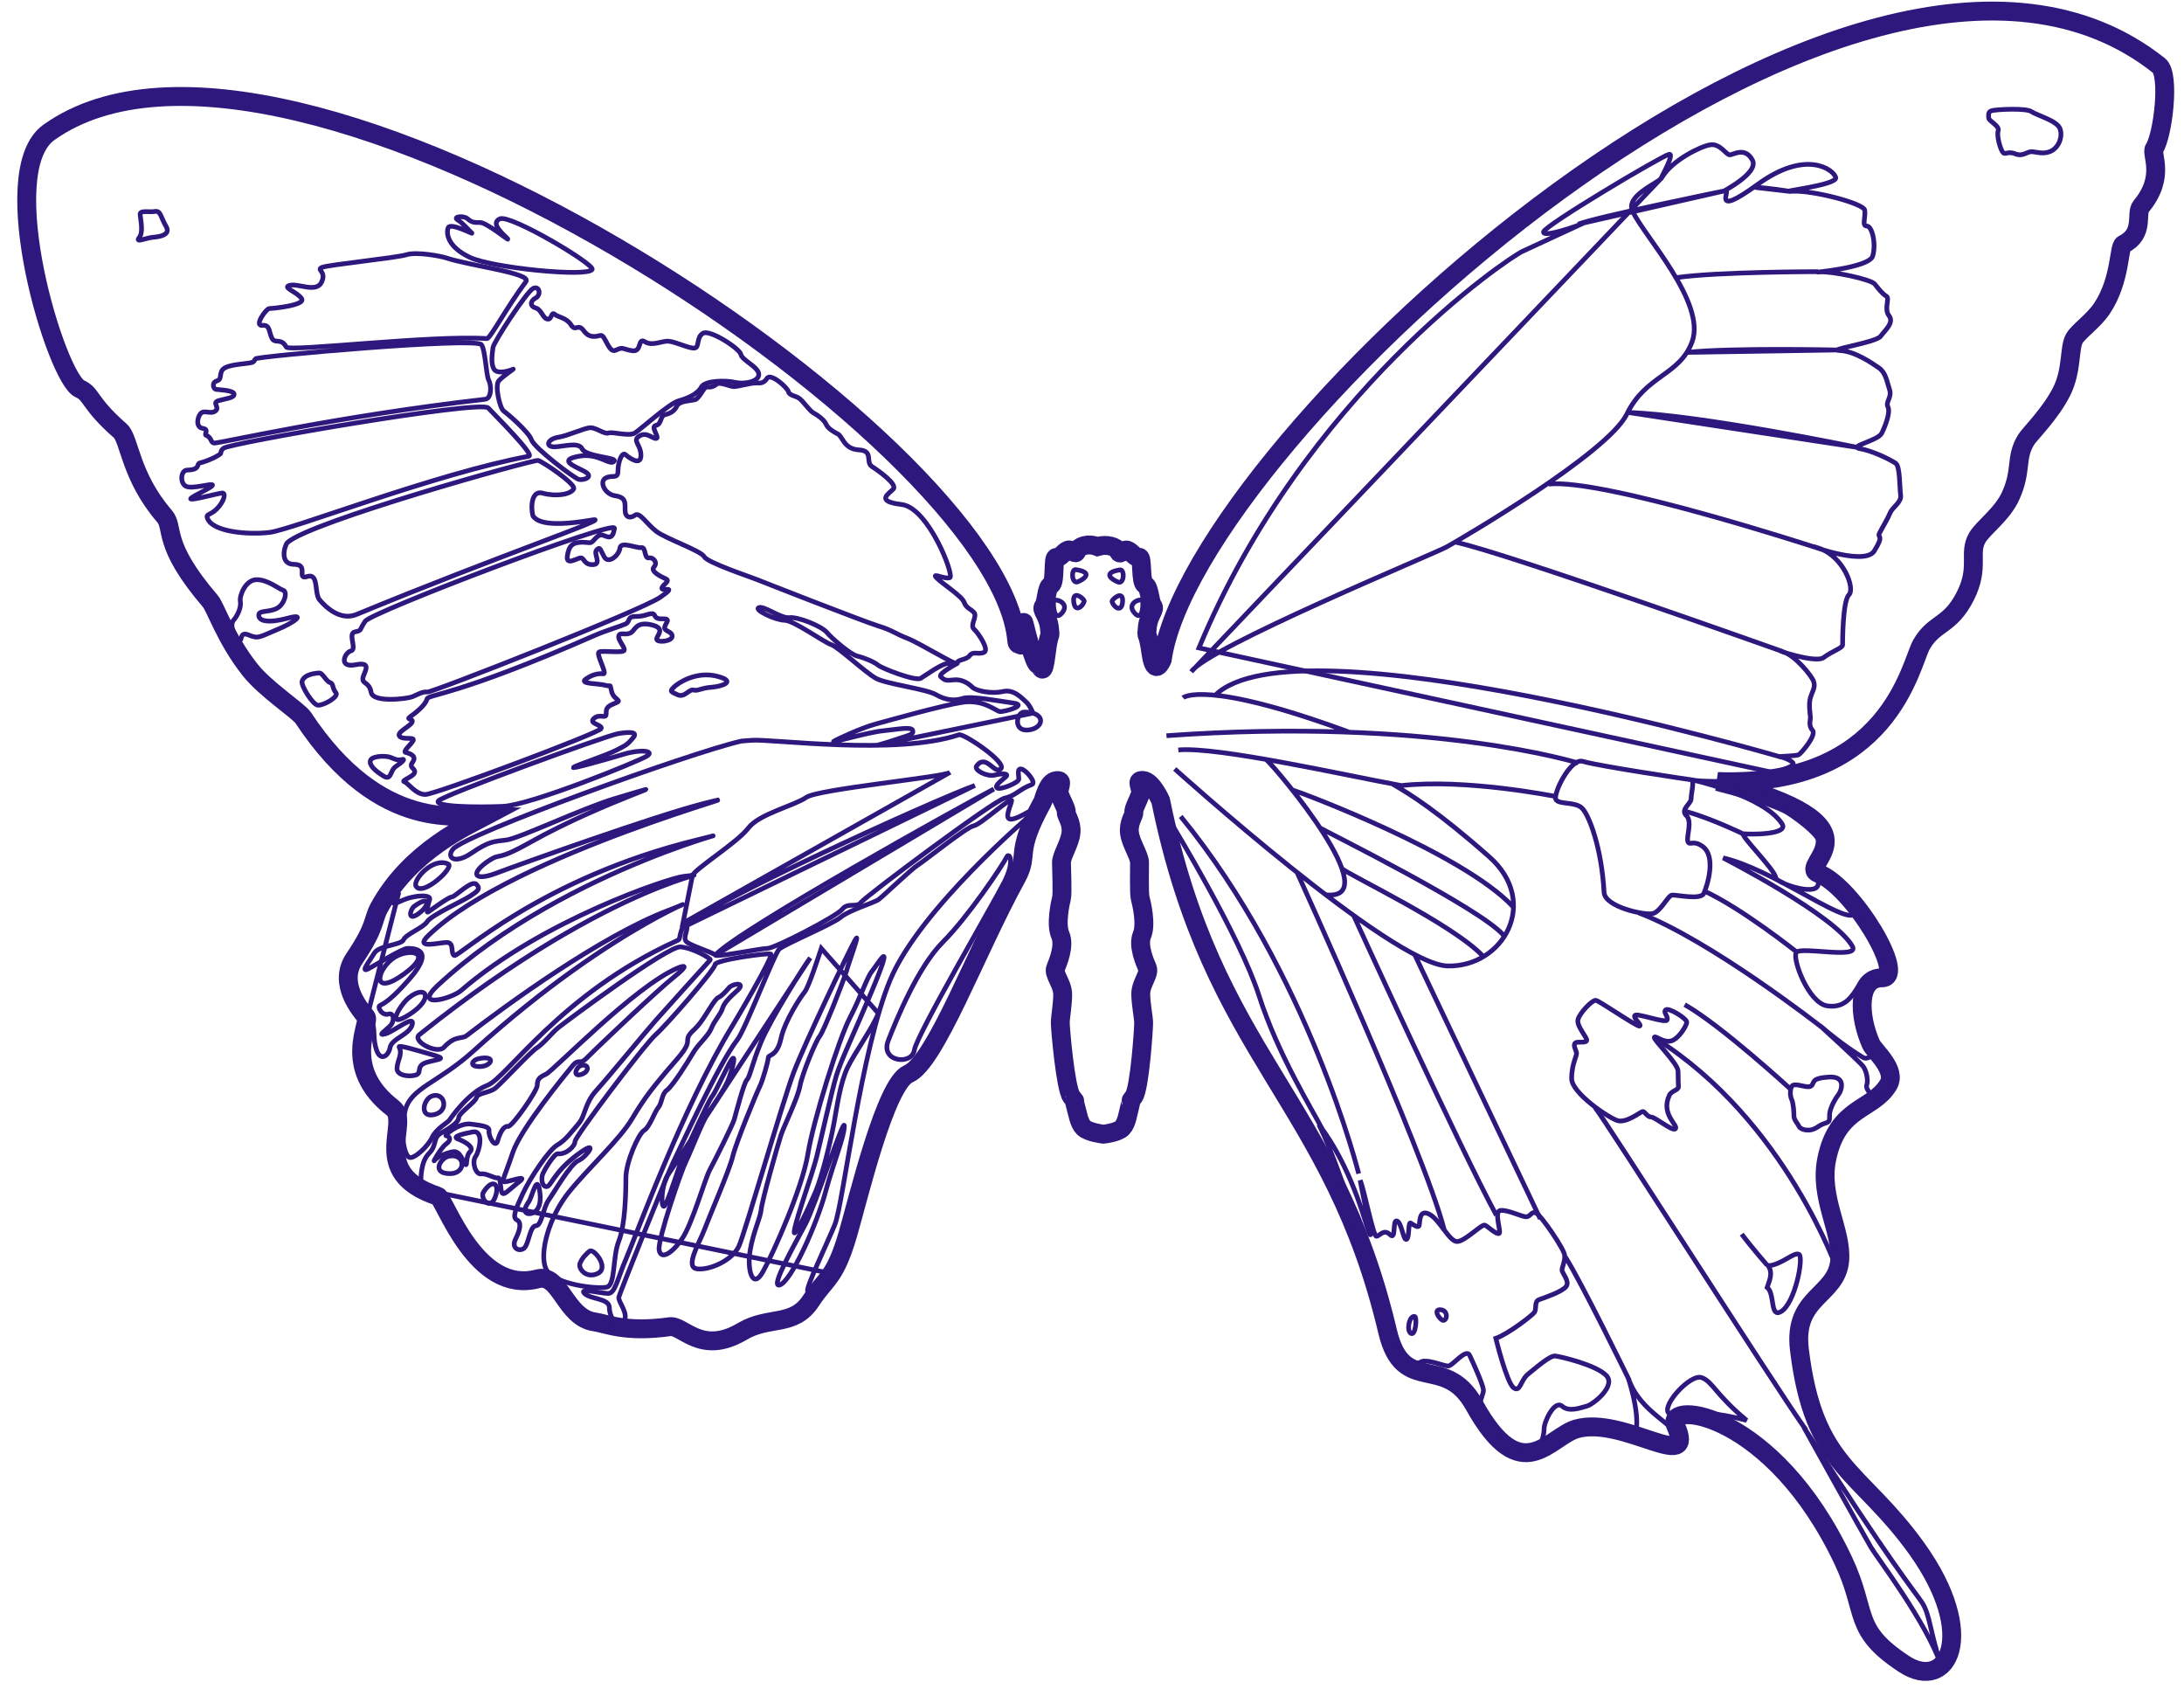 <?xml version="1.0" encoding="UTF-8" standalone="no"?>
<svg width="119px" height="92px" viewBox="0 0 119 92" version="1.1" xmlns="http://www.w3.org/2000/svg" xmlns:xlink="http://www.w3.org/1999/xlink" xmlns:sketch="http://www.bohemiancoding.com/sketch/ns">
    <!-- Generator: Sketch 3.4.2 (15855) - http://www.bohemiancoding.com/sketch -->
    <title>Group</title>
    <desc>Created with Sketch.</desc>
    <defs>
        <path id="path-1" d="M58.803,29.779 C59.286,29.649 58.821,29.779 58.821,29.779 C59.278,29.612 59.854,29.782 59.945,30.039 C60.036,30.296 60.201,29.891 60.432,29.973 C60.664,30.055 60.871,30.425 61.072,30.364 C61.272,30.302 61.125,31.742 61.386,31.852 C61.647,31.963 61.633,32.768 61.809,32.994 C61.986,33.221 61.588,33.458 61.515,34.178 C61.442,34.898 61.515,34.178 61.713,35.583 C61.911,36.988 62.327,35.937 62.327,35.937 C63.965,24.126 100.174,-9.497 116.634,3.57 C117.252,4.061 116.855,7.365 116.382,8.09 C116.181,8.398 117.022,9.614 115.664,11.243 C115.341,11.631 115.881,12.719 114.694,13.312 C114.435,13.441 114.565,15.252 113.53,16.803 C113.073,17.49 112.259,18.036 112.028,18.436 C111.73,18.952 111.92,20.16 111.332,21.329 C110.717,22.55 109.594,23.637 109.399,23.953 C108.784,24.952 109.198,25.596 108.552,27.019 C108.096,28.022 107.065,28.732 106.741,29.282 C106.234,30.144 106.884,30.872 106.095,32.45 C105.254,34.131 104.414,33.872 103.702,35.101 C103.094,36.152 101.984,42.906 92.587,42.575 C102.139,44.983 96.848,47.114 98.076,47.58 C99.951,48.291 102.933,53.266 101.553,53.266 C100.174,53.266 100.26,55.335 100.95,56.886 C101.114,57.255 102.37,58.279 101.892,59.088 C101.052,60.511 99.112,60.252 98.53,63.162 C98.113,65.248 99.371,67.041 99.241,68.657 C99.085,70.608 96.694,70.596 97.043,73.507 C97.819,79.972 100.34,80.037 103.444,84.369 C106.825,89.088 105.129,92.22 102.733,90.64 C99.888,88.765 100.793,87.891 99.435,85.015 C95.62,76.933 89.672,76.222 90.303,77.664 C91.48,80.356 87.474,77.127 84.914,77.836 C83.422,78.249 81.913,81.201 79.327,76.545 C77.729,73.669 75.448,76.093 74.607,72.537 C71.599,59.808 65.103,57.666 62.24,43.61 C62.24,43.61 61.782,42.566 61.293,42.518 C60.803,42.469 61.243,42.95 61.134,43.268 C61.025,43.586 60.746,44.08 60.778,44.251 C60.81,44.423 60.468,44.8 60.543,45.381 C60.619,45.961 61.083,46.6 61.09,46.988 C61.097,47.375 61.056,48.67 61.125,48.927 C61.195,49.184 61.474,50.343 61.226,50.93 C60.978,51.516 61.383,52.414 61.518,52.735 C61.653,53.056 61.145,53.583 61.156,54.164 C61.166,54.746 61.308,55.39 61.313,55.713 C61.319,56.037 61.098,59.274 60.783,59.732 C60.468,60.191 60.697,59.756 60.576,60.21 C60.455,60.665 60.4,61.184 60.146,61.447 C59.892,61.71 59.117,61.787 59.117,61.787 C59.117,61.787 58.303,61.691 58.044,61.432 C57.785,61.174 57.721,60.656 57.591,60.204 C57.462,59.751 57.699,60.182 57.376,59.73 C57.053,59.277 56.772,56.044 56.772,55.721 C56.772,55.398 56.902,54.751 56.902,54.169 C56.902,53.587 56.384,53.07 56.514,52.747 C56.643,52.423 57.031,51.518 56.772,50.936 C56.514,50.354 56.772,49.191 56.837,48.932 C56.902,48.673 56.837,47.38 56.837,46.992 C56.837,46.604 57.29,45.958 57.354,45.376 C57.419,44.794 57.07,44.423 57.099,44.251 C57.128,44.079 56.84,43.59 56.725,43.274 C56.61,42.958 57.041,42.469 56.553,42.527 C56.064,42.584 55.892,43.533 55.803,43.695 C54.227,46.557 55.12,46.486 54.38,47.833 C52.156,51.881 49.958,57.873 48.496,58.501 C47.243,59.04 45.777,65.246 45.199,67.23 C44.483,69.684 44.007,69.603 43.195,70.85 C42.242,72.313 40.913,71.66 39.445,72.531 C37.198,73.865 36.216,72.173 35.501,72.273 C33.06,72.615 32.025,72.098 31.406,72.014 C29.798,71.798 29.525,69.339 28.302,69.665 C24.913,70.569 23.232,65.287 22.85,65.161 C18.993,63.888 21.421,61.149 20.393,60.355 C17.563,58.17 19.207,55.721 18.949,55.398 C18.69,55.074 17.376,53.604 18.302,52.229 C19.525,50.415 19.282,50.142 19.66,49.449 C21.357,46.342 24.504,44.962 25.517,44.423 C24.18,44.359 19.762,45.523 15.522,39.104 C15.267,38.719 13.479,37.565 12.628,36.492 C11.3,34.817 10.75,33.088 10.457,32.747 C7.757,29.595 8.524,28.77 7.957,28.113 C6.076,25.931 6.069,23.922 5.545,23.463 C3.834,21.965 4.015,21.476 3.347,21.178 C2.073,20.613 -1.354,9.362 1.665,7.211 C14.617,-2.017 53.419,23.795 54.398,34.883 C54.419,35.127 54.484,35.069 54.627,35.141 C54.792,35.224 54.714,33.589 54.8,33.963 C54.886,34.337 55.346,36.147 55.547,36.205 C55.748,36.262 55.834,37.009 56.007,35.601 C56.179,34.193 56.265,34.911 56.179,34.193 C56.093,33.474 55.691,33.245 55.863,33.015 C56.036,32.785 56.007,31.98 56.265,31.865 C56.524,31.75 56.352,30.313 56.553,30.371 C56.754,30.428 56.955,30.055 57.185,29.969 C57.415,29.882 57.587,30.285 57.674,30.026 C57.76,29.767 58.265,29.563 58.803,29.779"></path>
    </defs>
    <g id="Page-1" stroke="none" stroke-width="1" fill="none" fill-rule="evenodd" sketch:type="MSPage">
        <g id="Untitled-1" sketch:type="MSLayerGroup" transform="translate(-15, -29)">
            <g id="Group" transform="translate(16, 29)">
                <g id="Group-108">
                    <mask id="mask-2" sketch:name="Clip 107" fill="white">
                        <use xlink:href="#path-1"></use>
                    </mask>
                    <g id="Clip-107"></g>
                    <path d="M58.803,29.779 C59.286,29.649 58.821,29.779 58.821,29.779 C59.278,29.612 59.854,29.782 59.945,30.039 C60.036,30.296 60.201,29.891 60.432,29.973 C60.664,30.055 60.871,30.425 61.072,30.364 C61.272,30.302 61.125,31.742 61.386,31.852 C61.647,31.963 61.633,32.768 61.809,32.994 C61.986,33.221 61.588,33.458 61.515,34.178 C61.442,34.898 61.515,34.178 61.713,35.583 C61.911,36.988 62.327,35.937 62.327,35.937 C63.965,24.126 100.174,-9.497 116.634,3.57 C117.252,4.061 116.855,7.365 116.382,8.09 C116.181,8.398 117.022,9.614 115.664,11.243 C115.341,11.631 115.881,12.719 114.694,13.312 C114.435,13.441 114.565,15.252 113.53,16.803 C113.073,17.49 112.259,18.036 112.028,18.436 C111.73,18.952 111.92,20.16 111.332,21.329 C110.717,22.55 109.594,23.637 109.399,23.953 C108.784,24.952 109.198,25.596 108.552,27.019 C108.096,28.022 107.065,28.732 106.741,29.282 C106.234,30.144 106.884,30.872 106.095,32.45 C105.254,34.131 104.414,33.872 103.702,35.101 C103.094,36.152 101.984,42.906 92.587,42.575 C102.139,44.983 96.848,47.114 98.076,47.58 C99.951,48.291 102.933,53.266 101.553,53.266 C100.174,53.266 100.26,55.335 100.95,56.886 C101.114,57.255 102.37,58.279 101.892,59.088 C101.052,60.511 99.112,60.252 98.53,63.162 C98.113,65.248 99.371,67.041 99.241,68.657 C99.085,70.608 96.694,70.596 97.043,73.507 C97.819,79.972 100.34,80.037 103.444,84.369 C106.825,89.088 105.129,92.22 102.733,90.64 C99.888,88.765 100.793,87.891 99.435,85.015 C95.62,76.933 89.672,76.222 90.303,77.664 C91.48,80.356 87.474,77.127 84.914,77.836 C83.422,78.249 81.913,81.201 79.327,76.545 C77.729,73.669 75.448,76.093 74.607,72.537 C71.599,59.808 65.103,57.666 62.24,43.61 C62.24,43.61 61.782,42.566 61.293,42.518 C60.803,42.469 61.243,42.95 61.134,43.268 C61.025,43.586 60.746,44.08 60.778,44.251 C60.81,44.423 60.468,44.8 60.543,45.381 C60.619,45.961 61.083,46.6 61.09,46.988 C61.097,47.375 61.056,48.67 61.125,48.927 C61.195,49.184 61.474,50.343 61.226,50.93 C60.978,51.516 61.383,52.414 61.518,52.735 C61.653,53.056 61.145,53.583 61.156,54.164 C61.166,54.746 61.308,55.39 61.313,55.713 C61.319,56.037 61.098,59.274 60.783,59.732 C60.468,60.191 60.697,59.756 60.576,60.21 C60.455,60.665 60.4,61.184 60.146,61.447 C59.892,61.71 59.117,61.787 59.117,61.787 C59.117,61.787 58.303,61.691 58.044,61.432 C57.785,61.174 57.721,60.656 57.591,60.204 C57.462,59.751 57.699,60.182 57.376,59.73 C57.053,59.277 56.772,56.044 56.772,55.721 C56.772,55.398 56.902,54.751 56.902,54.169 C56.902,53.587 56.384,53.07 56.514,52.747 C56.643,52.423 57.031,51.518 56.772,50.936 C56.514,50.354 56.772,49.191 56.837,48.932 C56.902,48.673 56.837,47.38 56.837,46.992 C56.837,46.604 57.29,45.958 57.354,45.376 C57.419,44.794 57.07,44.423 57.099,44.251 C57.128,44.079 56.84,43.59 56.725,43.274 C56.61,42.958 57.041,42.469 56.553,42.527 C56.064,42.584 55.892,43.533 55.803,43.695 C54.227,46.557 55.12,46.486 54.38,47.833 C52.156,51.881 49.958,57.873 48.496,58.501 C47.243,59.04 45.777,65.246 45.199,67.23 C44.483,69.684 44.007,69.603 43.195,70.85 C42.242,72.313 40.913,71.66 39.445,72.531 C37.198,73.865 36.216,72.173 35.501,72.273 C33.06,72.615 32.025,72.098 31.406,72.014 C29.798,71.798 29.525,69.339 28.302,69.665 C24.913,70.569 23.232,65.287 22.85,65.161 C18.993,63.888 21.421,61.149 20.393,60.355 C17.563,58.17 19.207,55.721 18.949,55.398 C18.69,55.074 17.376,53.604 18.302,52.229 C19.525,50.415 19.282,50.142 19.66,49.449 C21.357,46.342 24.504,44.962 25.517,44.423 C24.18,44.359 19.762,45.523 15.522,39.104 C15.267,38.719 13.479,37.565 12.628,36.492 C11.3,34.817 10.75,33.088 10.457,32.747 C7.757,29.595 8.524,28.77 7.957,28.113 C6.076,25.931 6.069,23.922 5.545,23.463 C3.834,21.965 4.015,21.476 3.347,21.178 C2.073,20.613 -1.354,9.362 1.665,7.211 C14.617,-2.017 53.419,23.795 54.398,34.883 C54.419,35.127 54.484,35.069 54.627,35.141 C54.792,35.224 54.714,33.589 54.8,33.963 C54.886,34.337 55.346,36.147 55.547,36.205 C55.748,36.262 55.834,37.009 56.007,35.601 C56.179,34.193 56.265,34.911 56.179,34.193 C56.093,33.474 55.691,33.245 55.863,33.015 C56.036,32.785 56.007,31.98 56.265,31.865 C56.524,31.75 56.352,30.313 56.553,30.371 C56.754,30.428 56.955,30.055 57.185,29.969 C57.415,29.882 57.587,30.285 57.674,30.026 C57.76,29.767 58.265,29.563 58.803,29.779" id="Fill-106" sketch:type="MSShapeGroup" mask="url(#mask-2)"></path>
                </g>
                <path d="M58.803,29.779 C59.286,29.649 58.821,29.779 58.821,29.779 C59.278,29.612 59.854,29.782 59.945,30.039 C60.036,30.296 60.201,29.891 60.432,29.973 C60.664,30.055 60.871,30.425 61.072,30.364 C61.272,30.302 61.125,31.742 61.386,31.852 C61.647,31.963 61.633,32.768 61.809,32.994 C61.986,33.221 61.588,33.458 61.515,34.178 C61.442,34.898 61.515,34.178 61.713,35.583 C61.911,36.988 62.327,35.937 62.327,35.937 C63.965,24.126 100.174,-9.497 116.634,3.57 C117.252,4.061 116.855,7.365 116.382,8.09 C116.181,8.398 117.022,9.614 115.664,11.243 C115.341,11.631 115.881,12.719 114.694,13.312 C114.435,13.441 114.565,15.252 113.53,16.803 C113.073,17.49 112.259,18.036 112.028,18.436 C111.73,18.952 111.92,20.16 111.332,21.329 C110.717,22.55 109.594,23.637 109.399,23.953 C108.784,24.952 109.198,25.596 108.552,27.019 C108.096,28.022 107.065,28.732 106.741,29.282 C106.234,30.144 106.884,30.872 106.095,32.45 C105.254,34.131 104.414,33.872 103.702,35.101 C103.094,36.152 101.984,42.906 92.587,42.575 C102.139,44.983 96.848,47.114 98.076,47.58 C99.951,48.291 102.933,53.266 101.553,53.266 C100.174,53.266 100.26,55.335 100.95,56.886 C101.114,57.255 102.37,58.279 101.892,59.088 C101.052,60.511 99.112,60.252 98.53,63.162 C98.113,65.248 99.371,67.041 99.241,68.657 C99.085,70.608 96.694,70.596 97.043,73.507 C97.819,79.972 100.34,80.037 103.444,84.369 C106.825,89.088 105.129,92.22 102.733,90.64 C99.888,88.765 100.793,87.891 99.435,85.015 C95.62,76.933 89.672,76.222 90.303,77.664 C91.48,80.356 87.474,77.127 84.914,77.836 C83.422,78.249 81.913,81.201 79.327,76.545 C77.729,73.669 75.448,76.093 74.607,72.537 C71.599,59.808 65.103,57.666 62.24,43.61 C62.24,43.61 61.782,42.566 61.293,42.518 C60.803,42.469 61.243,42.95 61.134,43.268 C61.025,43.586 60.746,44.08 60.778,44.251 C60.81,44.423 60.468,44.8 60.543,45.381 C60.619,45.961 61.083,46.6 61.09,46.988 C61.097,47.375 61.056,48.67 61.125,48.927 C61.195,49.184 61.474,50.343 61.226,50.93 C60.978,51.516 61.383,52.414 61.518,52.735 C61.653,53.056 61.145,53.583 61.156,54.164 C61.166,54.746 61.308,55.39 61.313,55.713 C61.319,56.037 61.098,59.274 60.783,59.732 C60.468,60.191 60.697,59.756 60.576,60.21 C60.455,60.665 60.4,61.184 60.146,61.447 C59.892,61.71 59.117,61.787 59.117,61.787 C59.117,61.787 58.303,61.691 58.044,61.432 C57.785,61.174 57.721,60.656 57.591,60.204 C57.462,59.751 57.699,60.182 57.376,59.73 C57.053,59.277 56.772,56.044 56.772,55.721 C56.772,55.398 56.902,54.751 56.902,54.169 C56.902,53.587 56.384,53.07 56.514,52.747 C56.643,52.423 57.031,51.518 56.772,50.936 C56.514,50.354 56.772,49.191 56.837,48.932 C56.902,48.673 56.837,47.38 56.837,46.992 C56.837,46.604 57.29,45.958 57.354,45.376 C57.419,44.794 57.07,44.423 57.099,44.251 C57.128,44.079 56.84,43.59 56.725,43.274 C56.61,42.958 57.041,42.469 56.553,42.527 C56.064,42.584 55.892,43.533 55.803,43.695 C54.227,46.557 55.12,46.486 54.38,47.833 C52.156,51.881 49.958,57.873 48.496,58.501 C47.243,59.04 45.777,65.246 45.199,67.23 C44.483,69.684 44.007,69.603 43.195,70.85 C42.242,72.313 40.913,71.66 39.445,72.531 C37.198,73.865 36.216,72.173 35.501,72.273 C33.06,72.615 32.025,72.098 31.406,72.014 C29.798,71.798 29.525,69.339 28.302,69.665 C24.913,70.569 23.232,65.287 22.85,65.161 C18.993,63.888 21.421,61.149 20.393,60.355 C17.563,58.17 19.207,55.721 18.949,55.398 C18.69,55.074 17.376,53.604 18.302,52.229 C19.525,50.415 19.282,50.142 19.66,49.449 C21.357,46.342 24.504,44.962 25.517,44.423 C24.18,44.359 19.762,45.523 15.522,39.104 C15.267,38.719 13.479,37.565 12.628,36.492 C11.3,34.817 10.75,33.088 10.457,32.747 C7.757,29.595 8.524,28.77 7.957,28.113 C6.076,25.931 6.069,23.922 5.545,23.463 C3.834,21.965 4.015,21.476 3.347,21.178 C2.073,20.613 -1.354,9.362 1.665,7.211 C14.617,-2.017 53.419,23.795 54.398,34.883 C54.419,35.127 54.484,35.069 54.627,35.141 C54.792,35.224 54.714,33.589 54.8,33.963 C54.886,34.337 55.346,36.147 55.547,36.205 C55.748,36.262 55.834,37.009 56.007,35.601 C56.179,34.193 56.265,34.911 56.179,34.193 C56.093,33.474 55.691,33.245 55.863,33.015 C56.036,32.785 56.007,31.98 56.265,31.865 C56.524,31.75 56.352,30.313 56.553,30.371 C56.754,30.428 56.955,30.055 57.185,29.969 C57.415,29.882 57.587,30.285 57.674,30.026 C57.76,29.767 58.265,29.563 58.803,29.779 L58.803,29.779 Z" id="Stroke-109" stroke="#2E177D" stroke-width="1.029" sketch:type="MSShapeGroup"></path>
                <path d="M6.636,11.692 C6.685,12.135 6.808,12.669 6.578,12.956 C6.349,13.243 6.981,12.956 7.326,12.927 C7.67,12.899 8.332,12.812 8.044,12.324 C7.757,11.835 7.757,11.462 7.441,11.519 C7.125,11.577 6.607,11.433 6.636,11.692 L6.636,11.692 Z M31.264,14.68 C31.427,14.409 26.81,11.663 26.235,11.921 C25.66,12.18 26.522,12.841 26.666,13.013 C26.81,13.186 25.517,12.123 25.172,12.123 C24.827,12.123 24.712,12.123 24.482,11.921 C24.252,11.72 23.648,11.806 23.936,11.979 C24.223,12.151 24.568,12.582 24.712,12.697 C24.855,12.812 23.534,12.094 23.419,12.41 C23.304,12.726 23.39,13.445 24.597,14.019 C25.804,14.594 31.005,15.111 31.264,14.68 L31.264,14.68 Z M32.471,25.112 C32.595,24.916 30.919,24.882 30.718,24.451 C30.517,24.02 29.511,24.393 29.109,24.336 C28.706,24.279 28.879,23.905 29.425,23.819 C29.971,23.733 30.862,23.301 31.178,23.301 C31.494,23.301 31.954,23.675 32.155,23.589 C32.356,23.503 33.276,23.79 33.592,23.589 C33.908,23.388 35.46,21.98 35.977,21.836 C36.494,21.692 37.011,21.462 37.213,21.089 C37.414,20.715 38.563,20.715 39.052,20.83 C39.54,20.945 40.345,20.801 40.345,20.399 C40.345,19.997 39.425,19.623 39.368,19.307 C39.31,18.991 37.672,17.928 37.299,18.157 C36.925,18.387 37.126,18.933 36.839,18.962 C36.552,18.991 35.804,18.617 35.431,18.589 C35.057,18.56 34.54,18.876 34.138,18.617 C33.735,18.359 33.994,19.192 33.448,19.106 C32.902,19.02 32.959,18.876 32.557,19.077 C32.155,19.278 31.982,18.215 31.724,18.272 C31.465,18.33 31.12,18.445 30.804,18.014 C30.488,17.583 30.373,18.1 30.114,17.698 C29.856,17.295 29.425,17.295 29.224,17.123 C29.022,16.95 29.08,17.439 28.821,17.382 C28.563,17.324 28.505,16.864 28.189,16.778 C27.873,16.692 27.873,16.404 28.189,16.232 C28.505,16.06 28.39,15.542 28.045,15.715 C27.701,15.887 25.89,18.646 25.861,18.933 C25.833,19.221 25.718,19.795 25.919,20.112 C26.12,20.428 26.838,20.169 26.953,20.112 C27.068,20.054 26.407,20.485 26.177,20.744 C25.948,21.002 26.235,22.238 26.436,22.382 C26.637,22.526 27.815,23.531 27.959,23.962 C28.103,24.393 30.287,26.06 30.546,26.118 C30.804,26.175 31.436,25.974 30.804,25.658 C30.172,25.342 29.453,25.054 30.546,24.853 C31.637,24.652 32.27,25.428 32.471,25.112 L32.471,25.112 Z M15.458,37.124 C15.558,36.725 16.234,36.664 16.407,36.664 C16.579,36.664 16.78,37.124 16.982,37.182 C17.183,37.239 17.096,37.498 17.298,37.728 C17.499,37.958 16.608,38.446 16.321,38.417 C16.033,38.389 15.401,37.354 15.458,37.124 L15.458,37.124 Z M13.102,33.474 C13.055,33.846 13.619,33.963 14.683,33.676 C15.746,33.388 14.999,33.934 14.079,34.308 C13.159,34.681 13.102,34.825 12.556,34.595 C12.01,34.365 12.24,34.969 12.01,34.883 C11.78,34.796 11.493,34.049 11.722,33.791 C11.952,33.532 12.154,33.072 12.096,32.756 C12.039,32.44 12.383,31.578 12.987,31.578 C13.59,31.578 14.165,32.066 14.424,32.153 C14.683,32.239 14.51,32.9 14.108,33.13 C13.705,33.36 13.131,33.245 13.102,33.474 L13.102,33.474 Z M19.194,41.406 C19.29,41.189 19.999,41.147 20.286,41.262 C20.574,41.377 20.66,41.435 20.89,41.377 C21.12,41.32 20.919,41.521 20.574,41.751 C20.229,41.981 20.344,42.556 19.884,42.268 C19.424,41.981 19.079,41.665 19.194,41.406 L19.194,41.406 Z M21.666,48.274 C21.48,47.949 22.576,46.678 23.419,47.067 C23.792,47.24 22.01,48.878 21.666,48.274 L21.666,48.274 Z M21.579,49.366 C21.341,49.541 21.177,50.228 21.809,49.769 C22.442,49.309 22.442,48.734 21.579,49.366 L21.579,49.366 Z M20.372,52.24 C21.159,51.626 22.758,51.78 21.033,53.045 C19.309,54.309 19.453,52.958 20.372,52.24 L20.372,52.24 Z M21.263,54.367 C20.807,54.74 19.941,56.148 21.321,55.257 C22.7,54.367 22.212,53.591 21.263,54.367 L21.263,54.367 Z M20.746,57.039 C20.677,56.901 21.694,57.212 22.499,57.441 C23.304,57.671 23.074,57.671 22.355,57.844 C21.637,58.016 21.982,58.39 21.723,58.534 C21.465,58.677 20.602,58.648 20.631,58.189 C20.66,57.729 20.947,57.441 20.746,57.039 L20.746,57.039 Z M25.085,57.671 C24.746,57.739 24.511,58.102 25.143,58.102 C25.775,58.102 26.091,57.47 25.085,57.671 L25.085,57.671 Z M22.528,59.712 C22.057,59.888 21.838,60.919 22.672,60.718 C23.505,60.516 23.217,59.453 22.528,59.712 L22.528,59.712 Z M23.447,62.988 C23.012,63.083 22.499,63.907 23.476,63.936 C24.453,63.965 24.367,62.787 23.447,62.988 L23.447,62.988 Z M30.66,58.045 C30.405,58.113 30.172,58.677 30.66,58.534 C31.149,58.39 31.091,57.93 30.66,58.045 L30.66,58.045 Z M25.344,64.942 C25.143,65.262 25.689,65.977 25.976,65.229 C26.264,64.482 25.833,64.166 25.344,64.942 L25.344,64.942 Z M27.815,65.459 C28.007,65.183 28.275,63.821 28.419,64.971 C28.563,66.12 27.844,66.178 27.701,66.091 C27.557,66.005 27.557,65.833 27.815,65.459 L27.815,65.459 Z" id="Stroke-110" stroke="#2E177D" stroke-width="0.257" sketch:type="MSShapeGroup"></path>
                <path d="M31.12,68.161 C31.338,67.974 32.212,69.051 31.58,69.368 C30.948,69.684 30.488,69.109 30.603,68.822 C30.718,68.534 30.919,68.333 31.12,68.161 L31.12,68.161 Z M30.258,26.635 C30.09,26.939 29.31,27.066 28.563,26.865 C27.815,26.664 27.959,28.072 28.074,28.158 C28.189,28.244 28.474,28.807 31.235,28.331 C32.65,28.086 26.249,30.242 18.425,33.474 C17.513,33.852 16.694,33.015 16.407,32.67 C16.119,32.325 16.378,31.204 15.746,31.405 C15.114,31.607 15.861,30.744 15.027,30.744 C14.194,30.744 14.516,29.701 14.654,29.566 C15.803,28.445 28.074,25.026 28.318,25.083 C28.563,25.141 30.402,26.376 30.258,26.635 L30.258,26.635 Z M14.596,18.905 C14.33,18.409 14.007,18.711 13.849,18.474 C13.639,18.159 13.749,17.676 13.303,17.726 C12.81,17.782 13.504,16.807 13.677,16.807 C13.849,16.807 15.688,16.634 15.43,16.261 C15.171,15.887 14.338,15.657 14.797,15.542 C15.257,15.427 16.234,15.973 16.522,15.37 C16.809,14.766 16.206,14.709 16.55,14.565 C16.895,14.422 20.602,14.048 21.148,13.876 C21.694,13.703 23.01,13.95 23.304,14.048 C24.597,14.479 28.002,14.881 27.657,15.341 C26.599,16.753 25.705,18.456 25.531,18.445 C22.513,18.244 14.746,19.183 14.596,18.905 L14.596,18.905 Z M12.779,19.724 C12.617,19.821 11.647,19.821 11.259,20.036 C10.871,20.252 11.151,20.65 10.828,20.747 C10.505,20.844 10.634,21.189 10.763,21.211 C10.893,21.232 11.744,21.254 11.755,21.469 C11.766,21.685 11.313,21.707 10.914,21.825 C10.515,21.944 11,22.181 10.742,22.385 C10.483,22.59 10.128,22.31 9.934,22.526 C9.74,22.741 9.664,23.28 10.041,23.334 C10.418,23.388 10.11,23.669 10.225,23.711 C10.548,23.829 10.462,24.138 10.688,24.135 C11.079,24.129 17.211,22.698 25.43,21.75 C25.802,21.707 25.775,20.974 25.631,20.715 C25.488,20.456 25.443,19.033 25.229,18.775 C24.884,18.359 12.937,19.411 12.901,19.551 C12.865,19.691 12.779,19.724 12.779,19.724 L12.779,19.724 Z M11.033,24.681 C11.033,24.769 10.395,25.098 9.89,25.22 C9.682,25.27 9.955,25.586 9.201,25.608 C8.84,25.618 8.791,26.319 9.136,26.491 C9.481,26.664 10.58,26.297 10.58,26.427 C10.58,26.556 9.502,27.009 9.395,27.159 C9.287,27.31 10.86,26.879 11.097,26.858 C11.335,26.836 11.205,27.332 10.817,27.72 C10.429,28.108 10.179,27.975 10.322,28.28 C10.645,28.97 12.477,29.142 13.677,29.006 C14.877,28.869 22.729,25.802 27.815,24.853 C28.155,24.79 25.976,22.626 25.603,22.224 C25.183,21.772 11.349,24.164 11.176,24.422 C11.176,24.422 11.033,24.523 11.033,24.681 L11.033,24.681 Z M32.478,28.776 C32.543,28.28 19.245,33.345 18.9,33.841 C18.555,34.337 18.749,34.337 18.339,34.423 C17.93,34.509 18.469,35.371 18.124,35.457 C17.779,35.544 17.412,36.406 18.382,36.212 C19.352,36.018 18.792,36.664 18.77,36.966 C18.749,37.268 19.115,37.139 19.223,37.72 C19.331,38.302 21.206,38.065 21.465,37.958 C21.723,37.85 22.046,37.656 22.284,37.699 C22.521,37.742 33.922,33.259 34.957,32.548 C35.991,31.836 35.064,32.246 35.064,32.052 C35.064,31.858 35.56,31.664 35.28,31.535 C35,31.405 34.418,31.125 34.633,30.888 C34.849,30.651 34.612,30.349 34.353,30.392 C34.095,30.436 34.202,29.789 33.944,29.832 C33.685,29.875 32.823,29.466 32.78,29.854 C32.737,30.242 32.155,30.759 31.918,30.328 C31.681,29.897 31.702,29.767 31.508,29.961 C31.314,30.155 31.81,30.737 31.314,30.759 C30.818,30.78 30.84,30.392 30.646,30.392 C30.452,30.392 29.827,30.845 29.913,30.285 C29.999,29.724 30.193,29.595 30.538,29.552 C30.883,29.509 31.077,29.595 31.206,29.552 C31.336,29.509 31.508,29.164 31.745,29.142 C31.982,29.121 32.373,29.581 32.478,28.776 L32.478,28.776 Z M22.262,38.087 C22.181,38.436 21.572,38.884 21.335,39.057 C21.098,39.229 21.572,39.121 21.443,39.358 C21.314,39.596 20.581,39.897 20.775,40.113 C20.969,40.328 21.637,40.113 21.508,40.35 C21.378,40.587 20.904,40.953 21.12,40.997 C21.335,41.04 21.723,41.19 21.486,41.514 C21.249,41.837 21.637,41.837 21.594,42.074 C21.551,42.311 20.818,42.527 21.033,42.591 C21.249,42.656 21.637,43.281 22.176,43.281 C22.715,43.281 31.745,39.897 31.767,39.682 C31.788,39.466 31.056,39.423 31.357,39.143 C31.659,38.863 32.004,39.165 32.025,38.927 C32.047,38.69 31.961,38.518 32.478,38.324 C32.995,38.13 32.456,38.173 32.327,37.677 C32.198,37.182 32.349,37.44 31.982,37.332 C31.616,37.225 30.517,37.268 30.926,36.988 C31.336,36.707 31.637,36.686 31.875,36.707 C32.112,36.729 31.465,35.63 31.637,35.522 C31.81,35.414 32.995,35.608 33.017,35.414 C33.038,35.22 32.65,34.854 32.715,34.638 C32.78,34.423 33.06,34.617 33.34,34.487 C33.62,34.358 33.62,33.841 34.482,34.035 C35.345,34.229 34.741,34.638 34.784,34.832 C34.827,35.026 35.625,34.94 35.625,34.66 C35.625,34.38 35.172,34.401 35.215,34.164 C35.258,33.927 35.603,33.69 35.086,33.712 C34.569,33.733 34.763,33.431 34.526,33.431 C34.289,33.431 34.138,33.582 33.642,33.582 C33.146,33.582 33.362,33.862 33.082,33.992 C32.801,34.121 32,34.354 31.4,34.617 C23.792,37.958 22.327,37.807 22.262,38.087 L22.262,38.087 Z M22.887,43.626 C23.122,43.332 32.025,40.07 32.694,39.962 C33.362,39.854 33.771,39.876 33.491,40.199 C33.211,40.522 33.189,40.565 32.586,40.867 C31.982,41.169 30.517,41.643 30.258,41.794 C29.999,41.945 32.069,41.363 32.995,41.083 C33.922,40.803 34.698,40.91 34.245,41.19 C33.793,41.471 27.93,43.863 26.4,43.928 C24.87,43.992 22.628,43.949 22.887,43.626 L22.887,43.626 Z" id="Stroke-111" stroke="#2E177D" stroke-width="0.257" sketch:type="MSShapeGroup"></path>
                <path d="M51.143,36.147 C51.143,36.285 49.052,35.005 48.427,34.768 C47.802,34.531 47.63,34.337 46.854,34.1 C46.078,33.862 40.625,31.729 40.259,31.578 C39.892,31.427 37.543,30.651 37.371,30.328 C37.198,30.004 35.302,29.358 34.763,28.948 C34.224,28.539 33.857,27.871 33.599,28.065 C33.34,28.259 33.06,28.194 33.06,27.784 C33.06,27.375 33.103,27.095 32.521,27.009 C31.939,26.922 31.637,26.233 32.004,26.039 C32.37,25.845 32.672,26.125 32.672,25.651 C32.672,25.177 32.888,24.595 33.082,24.767 C33.276,24.939 33.922,25.414 33.922,24.81 C33.922,24.207 33.426,24.013 33.836,23.754 C34.245,23.495 34.569,23.926 34.763,23.883 C34.957,23.84 34.418,23.237 34.741,23.172 C35.064,23.107 34.957,22.655 35.237,22.59 C35.517,22.526 35.754,22.396 35.883,22.116 C36.013,21.836 36.638,21.836 36.875,21.771 C37.112,21.707 37.349,21.06 37.521,21.081 C37.694,21.103 37.866,21.081 38.039,20.931 C38.211,20.78 38.772,21.06 38.987,21.06 C39.203,21.06 39.892,20.866 40.151,20.866 C40.41,20.866 40.604,20.909 40.798,20.607 C40.992,20.306 41.897,21.103 41.961,21.34 C42.026,21.577 42.371,21.534 42.608,21.75 C42.845,21.965 43.125,22.396 43.341,22.504 C43.556,22.612 43.923,22.892 44.009,23.107 C44.095,23.323 44.397,23.517 44.656,23.646 C44.914,23.776 44.979,24.465 45.798,24.508 C46.617,24.552 46.143,25.177 46.509,25.414 C46.876,25.651 47.91,26.384 47.673,26.642 C47.436,26.901 46.66,27.31 48.126,27.483 C49.591,27.655 51.014,31.362 50.755,31.47 C50.496,31.578 49.742,31.168 50.022,31.47 C50.302,31.772 51.402,32.462 51.531,32.806 C51.66,33.151 51.876,33.151 52.07,33.367 C52.264,33.582 51.833,34.056 52.07,34.272 C52.307,34.487 52.932,35.414 52.609,35.544 C52.285,35.673 52.027,35.457 51.833,35.716 C51.639,35.975 51.143,35.91 51.143,36.147 L51.143,36.147 Z M35.711,37.44 C35.965,37.187 36.94,36.557 38.06,36.837 C39.181,37.117 38.34,37.397 37.759,37.44 C37.177,37.483 37.026,37.656 36.789,37.591 C36.552,37.526 36.293,38.022 35.927,37.85 C35.56,37.677 35.474,37.677 35.711,37.44 L35.711,37.44 Z M54.8,38.791 C54.401,38.791 54.168,39.854 55.03,39.768 C55.892,39.682 56.036,38.791 54.8,38.791 L54.8,38.791 Z M55.288,38.848 C55.288,38.848 55.116,38.417 54.915,38.245 C54.714,38.072 54.254,37.526 53.65,37.67 C53.047,37.814 52.185,37.641 51.984,37.44 C51.782,37.239 51.409,36.98 50.949,37.038 C50.489,37.095 50.46,37.038 50.259,36.866 C50.058,36.693 51.38,36.032 51.143,36.147 C50.906,36.262 50.949,36.147 50.633,36.147 C50.317,36.147 49.455,36.779 49.167,36.952 C48.88,37.124 47.041,36.406 46.84,36.233 C46.638,36.061 46.092,35.831 45.719,35.745 C45.345,35.659 44.34,34.796 44.052,34.452 C43.765,34.107 42.471,33.589 42.012,33.647 C41.552,33.704 40.632,32.986 40.345,33.101 C40.058,33.216 41.265,33.791 41.753,33.791 C42.242,33.791 43.908,34.998 44.282,35.113 C44.656,35.227 46.15,36.636 46.725,36.952 C47.299,37.268 49.455,37.526 50.001,37.843 C50.547,38.159 51.035,38.187 51.466,38.044 C51.897,37.9 53.42,38.187 54.225,38.302 C55.03,38.417 53.706,38.792 53.478,38.762 C53.255,38.733 52.587,38.087 51.445,38.259 C50.302,38.432 47.501,39.229 46.703,39.445 C45.906,39.66 44.526,40.307 44.419,40.393 C44.311,40.479 46.272,39.897 47.113,39.811 C47.953,39.725 48.664,39.574 48.729,39.79 C48.794,40.005 48.6,40.027 47.824,40.285 C47.048,40.544 46.746,40.609 46.746,40.609 L55.288,38.848 Z M57.616,31.032 C57.348,30.992 57.386,31.836 57.731,31.693 C58.076,31.549 58.593,31.176 57.616,31.032 L57.616,31.032 Z M58.076,32.756 C58.006,33.035 57.559,33.417 57.501,32.756 C57.444,32.095 58.105,32.641 58.076,32.756 L58.076,32.756 Z M56.409,32.756 C56.459,32.555 57.329,32.842 56.869,33.388 C56.409,33.934 56.38,32.871 56.409,32.756 L56.409,32.756 Z M39.957,40.328 C41.078,40.242 47.802,41.176 51.251,40.027 C51.509,39.94 53.88,41.535 53.535,41.88 C53.191,42.225 52.731,41.032 52.214,41.722 C52.041,41.952 52.788,42.326 53.191,42.225 C53.593,42.124 54.024,42.124 53.794,42.326 C53.564,42.527 53.162,42.814 53.334,42.929 C53.507,43.044 54.513,42.642 54.513,42.441 C54.513,42.239 54.398,41.837 54.656,41.895 C54.915,41.952 55.49,42.642 55.217,42.742 C54.524,42.997 54.354,43.346 53.751,43.475 C53.147,43.604 46.121,48.863 45.906,49.165 C45.69,49.467 45.194,49.144 44.893,49.532 C44.591,49.919 41.207,51.665 40.819,51.665 C40.431,51.665 38.06,52.161 37.974,52.032 C37.888,51.902 36.681,51.536 36.422,51.32 C36.164,51.105 36.508,50.674 36.422,50.415 C36.336,50.157 36.164,50.523 36.077,50.868 C35.991,51.213 36.056,51.17 35.819,51.277 C29.586,54.11 26.594,58.735 25.56,59.123 C24.525,59.511 23.577,60.89 23.49,61.019 C23.404,61.149 22.758,61.493 22.542,61.968 C22.327,62.442 21.551,63.175 21.292,63.045 C21.033,62.916 20.775,61.752 21.076,60.502 C21.378,59.252 22.876,58.997 24.805,57.248 C32.672,50.113 38.362,48.475 35.409,49.596 C31.738,50.99 26.594,54.747 24.439,56.407 C24.131,56.644 23.835,56.364 23.189,57.054 C22.811,57.456 21.421,56.709 21.852,56.364 C32.7,47.686 38.772,47.462 36.25,47.743 C35.41,47.836 28.512,50.157 24.137,53.95 C23.582,54.431 21.482,54.958 22.844,53.691 C29.978,47.053 41.099,44.747 36.961,45.76 C28.446,47.844 23.965,52.183 23.749,52.053 C23.534,51.924 23.771,51.342 23.34,51.342 C22.909,51.342 21.551,51.73 22.327,50.976 C26.982,46.449 41.746,42.656 37.327,43.777 C34.721,44.438 27.284,47.096 26.034,47.57 C24.784,48.044 24.615,47.557 25.646,46.88 C26.336,46.428 25.969,46.967 27.887,45.889 C31.999,43.579 36.853,42.203 32.456,43.518 C30.743,44.031 27.284,45.674 26.594,45.76 C25.904,45.846 25.646,45.824 24.697,46.471 C23.749,47.118 23.307,46.704 23.685,46.255 C24.374,45.436 36.638,40.997 39.397,40.371 L39.957,40.328 Z" id="Stroke-112" stroke="#2E177D" stroke-width="0.257" sketch:type="MSShapeGroup"></path>
                <path d="M36.212,50.29 C36.212,50.29 36.664,48.027 36.729,47.704 C36.794,47.38 39.186,45.893 39.768,45.117 C40.35,44.341 42.289,43.889 42.936,43.436 C43.583,42.984 50.436,42.337 50.759,42.079 L36.212,50.29 Z M37.974,52.032 C39.186,50.678 51.535,43.824 53.152,42.984 L37.974,52.032 Z M36.422,50.415 C37.311,49.32 49.789,43.63 52.117,42.79 L36.422,50.415 Z M53.863,46.669 C53.979,46.438 54.315,46.863 53.734,48.027 C53.152,49.191 48.949,56.367 48.82,57.208 C48.69,58.049 46.945,57.855 47.397,56.691 C47.85,55.527 49.014,52.682 50.371,51.324 C51.729,49.967 53.604,47.186 53.863,46.669 L53.863,46.669 Z M41.449,70.01 C42.079,69.92 43.518,66.648 43.97,64.967 C44.423,63.286 45.005,61.928 45.005,61.346 C45.005,60.764 43.453,65.613 42.871,66.712 C42.289,67.812 40.996,70.075 41.449,70.01 L41.449,70.01 Z M21.923,64.773 C21.923,64.126 21.923,63.286 22.375,62.833 C22.828,62.38 22.569,61.993 23.022,61.734 C23.475,61.475 23.992,61.152 23.992,60.893 C23.992,60.635 24.897,60.053 24.962,59.794 C25.026,59.536 25.673,59.536 25.996,59.277 C26.319,59.018 27.936,57.273 28.259,57.079 C28.582,56.885 29.1,56.238 29.423,55.98 C29.746,55.721 35.371,51.518 36.082,51.583 C36.794,51.648 37.763,52.229 37.699,52.294 C37.634,52.359 35.242,55.01 34.725,55.592 C34.207,56.174 32.138,58.695 31.492,59.406 C30.845,60.118 30.91,60.764 30.522,61.217 C30.134,61.669 29.811,62.122 29.358,62.38 C28.906,62.639 27.871,64.191 27.483,65.031 C27.095,65.872 26.901,66.324 27.16,66.454 C27.419,66.583 27.354,66.971 27.095,67.488 C26.837,68.006 27.289,68.2 27.548,68.006 C27.807,67.812 27.871,66.777 28.195,66.777 C28.518,66.777 28.582,65.807 28.906,65.355 C29.229,64.902 30.07,63.415 30.522,63.221 C30.975,63.027 31.729,61.949 30.436,62.919 C29.143,63.889 29.035,64.643 28.776,64.643 C28.518,64.643 28.469,64.188 28.582,63.932 C28.731,63.598 29.224,62.83 29.396,62.851 C29.845,62.907 30.328,62.445 30.328,62.187 C30.328,61.928 34.078,56.949 34.725,56.367 C35.371,55.786 37.957,52.811 37.957,52.553 C37.957,52.294 40.802,51.906 40.996,51.971 C41.19,52.036 39.1,55.569 38.927,55.85 C36.207,60.286 33.561,67.553 33.108,68.587 C32.656,69.622 32.526,70.462 32.138,70.462 C31.751,70.462 30.522,70.139 30.845,70.462 C31.169,70.786 32.203,70.721 32.203,71.238 C32.203,71.756 32.656,72.467 32.979,72.014 C33.302,71.562 32.656,70.915 32.72,70.656 C32.785,70.398 35.366,63.95 35.689,63.304 C36.013,62.657 38.147,57.959 39.186,56.626 C39.595,56.101 41.19,51.971 41.449,51.712 C41.708,51.454 44.358,50.354 44.811,49.967 C45.264,49.579 46.621,49.191 46.88,48.997 C47.139,48.803 48.69,47.316 49.014,47.122 C49.337,46.928 51.665,45.053 52.052,44.988 C52.44,44.923 54.186,43.307 54.121,43.63 C54.057,43.954 53.604,44.794 54.251,44.6 C54.897,44.406 55.324,43.906 55.13,44.423 C55.13,44.423 49.143,49.514 47.527,53.329 C45.91,57.143 44.94,65.613 44.488,66.712 C44.035,67.812 42.936,70.075 43.001,70.333 C43.065,70.592 43.583,70.462 44.229,69.363 L21.923,64.773 Z M20.732,48.605 C20.516,49.079 20.128,49.424 20.861,49.079 C21.594,48.734 22.499,48.734 22.413,48.993 C22.327,49.251 22.197,49.769 22.327,49.682 C22.456,49.596 23.447,48.863 23.62,48.863 C23.792,48.863 24.697,47.915 24.956,48.174 C25.215,48.432 24.999,48.562 24.611,48.82 C24.223,49.079 22.499,49.855 22.284,50.2 C22.068,50.545 21.12,50.889 20.99,51.191 C20.861,51.493 19.654,51.493 19.395,51.924 C19.137,52.355 18.619,53.002 19.05,52.786 C19.482,52.57 20.904,51.665 21.206,51.665 C21.508,51.665 22.758,51.665 21.335,53.303 C19.913,54.941 19.654,54.683 19.654,54.855 C19.654,55.028 19.87,55.329 20.171,55.243 C20.473,55.157 20.516,55.631 20.257,55.89 C19.999,56.148 19.525,56.45 19.999,56.321 C20.473,56.191 21.594,55.243 21.465,55.803 C21.335,56.364 20.344,56.579 20.257,57.054 C20.171,57.528 19.74,57.829 19.525,57.226 C19.309,56.622 19.438,56.148 19.309,55.803 C19.18,55.459 18.964,55.243 18.964,55.545 L20.732,48.605 Z M43.75,51.665 C43.621,52.053 43.061,53.777 42.845,54.036 C42.63,54.295 41.768,55.588 41.552,56.579 C41.336,57.571 40.862,57.441 40.862,57.614 C40.862,57.786 40.561,58.864 40.388,59.209 C40.216,59.554 39.095,62.269 38.923,63.002 C38.75,63.735 37.629,66.321 37.371,67.011 C37.112,67.701 36.293,69.037 36.983,69.123 C37.672,69.209 38.923,68.649 39.267,67.873 C39.612,67.097 41.638,60.028 42.242,58.433 C42.845,56.838 45.302,51.708 45.604,51.191 C45.906,50.674 45.259,52.398 45.13,52.872 C45,53.346 43.88,56.191 43.664,56.45 C43.449,56.709 42.716,58.476 42.587,59.166 C42.457,59.855 41.724,61.321 41.552,61.838 C41.38,62.356 40.517,65.416 40.474,65.89 C40.431,66.364 40.043,67.097 39.871,68.132 C39.698,69.166 40,70.287 40.561,69.296 C41.121,68.304 42.716,64.726 43.018,62.873 C43.319,61.019 44.699,56.622 45.302,55.459 C45.906,54.295 46.251,53.217 46.509,52.915 C46.768,52.614 47.883,50.706 46.466,54.079 C45.561,56.235 44.828,57.743 44.569,58.605 C44.311,59.467 43.707,62.183 43.492,63.045 C43.276,63.907 42.414,66.278 42.285,67.011 C42.155,67.744 43.104,65.718 43.449,64.899 C43.793,64.08 44.268,62.14 44.44,61.192 C44.613,60.243 44.785,58.993 45.173,58.174 C45.561,57.355 46.595,55.933 46.854,55.2 L43.75,51.665 Z M35.905,52.743 C36.264,52.59 36.595,52.527 35.733,53.217 C34.87,53.907 31.853,56.752 30.948,57.657 C30.56,58.045 30.56,57.614 30.172,58.088 C29.784,58.562 27.37,61.493 26.939,62.787 C26.508,64.08 26.292,64.382 26.508,64.382 C26.723,64.382 27.844,63.951 27.284,64.382 C26.723,64.813 26.422,65.201 26.336,64.942 C26.249,64.683 26.292,64.123 26.12,64.166 C25.948,64.209 25.517,63.907 25.215,63.951 C24.913,63.994 24.697,63.304 24.913,63.002 C25.129,62.7 25.387,61.537 24.741,61.666 C24.094,61.795 23.62,61.925 23.965,62.054 C24.309,62.183 24.87,62.485 24.611,62.744 C24.353,63.002 24.482,63.563 24.353,63.433 C24.223,63.304 24.094,62.657 23.663,62.744 C23.232,62.83 22.801,63.045 22.672,63.218 C22.542,63.39 23.016,62.528 23.318,62.312 C23.62,62.097 23.49,61.881 23.318,61.881 C23.146,61.881 24.008,61.149 24.654,61.235 C25.301,61.321 25.689,61.364 25.646,61.623 C25.603,61.881 25.991,62.614 26.12,62.14 C26.249,61.666 26.465,61.321 26.68,61.364 C26.896,61.407 28.275,59.424 28.275,59.123 C28.275,58.821 28.362,58.692 28.749,58.519 C29.137,58.347 33.577,53.734 35.905,52.743 L35.905,52.743 Z" id="Stroke-113" stroke="#2E177D" stroke-width="0.257" sketch:type="MSShapeGroup"></path>
                <path d="M38.75,53.777 C39.095,53.519 39.612,53.562 39.181,53.95 C38.75,54.338 38.448,54.64 38.362,54.941 C38.276,55.243 37.931,55.588 37.759,56.019 C37.586,56.45 37.069,56.838 36.767,57.355 C36.465,57.873 35.646,59.166 35.345,59.381 C35.043,59.597 35.086,60.071 34.87,60.33 C34.655,60.588 34.396,61.407 34.095,61.58 C33.793,61.752 33.103,63.304 33.103,64.166 C33.103,65.028 33.06,66.752 32.715,67.615 C32.37,68.477 32.543,69.985 32.069,70.115 C31.594,70.244 29.137,69.985 28.749,69.123 C28.362,68.261 28.922,66.278 29.999,64.942 C31.077,63.606 32.758,62.097 33.448,60.933 C34.138,59.769 34.612,59.209 35.258,58.433 C35.905,57.657 36.465,57.14 36.465,56.709 C36.465,56.278 36.767,56.235 37.155,55.717 C37.543,55.2 37.931,54.424 38.147,54.338 C38.362,54.252 38.75,53.777 38.75,53.777 L38.75,53.777 Z M43.147,52.183 C42.845,52.57 40.992,55.502 40.474,56.752 C39.957,58.002 39.871,58.648 39.698,58.821 C39.526,58.993 39.095,60.674 39.009,60.976 C38.923,61.278 37.931,63.261 37.672,63.735 C37.414,64.209 36.724,66.666 36.164,67.485 C35.603,68.304 35,68.649 34.914,68.089 C34.827,67.528 36.121,63.778 36.379,63.261 C36.638,62.744 37.241,61.149 37.586,60.631 C37.931,60.114 38.448,59.381 38.664,58.864 C38.879,58.347 39.095,57.528 38.923,57.657 C38.75,57.786 38.017,59.467 37.802,59.726 C37.586,59.985 36.552,62.312 36.293,62.83 C36.034,63.347 35.345,65.718 35.172,65.718 C35,65.718 35.043,64.64 35.345,64.08 L43.147,52.183 Z M95.346,68.956 C96.093,68.899 96.768,68.166 97.027,68.338 C97.286,68.511 96.806,71.016 96.036,71.456 C95.432,71.801 95.72,70.479 95.288,70.134 C95.432,69.703 95.605,69.359 95.346,68.956 L95.346,68.956 Z M94.168,77.376 C92.472,75.968 92.329,75.278 91.725,75.049 C91.122,74.819 89.541,76.543 89.915,76.974 C90.288,77.405 90.805,76.485 94.168,77.376 L94.168,77.376 Z M87.731,75.106 C88.449,77.405 88.075,78.008 88.162,78.181 C88.248,78.353 90.552,79.101 90.504,78.497 C90.432,77.606 88.392,77.031 87.731,75.106 L87.731,75.106 Z M80.503,72.908 C80.503,72.908 81.092,75.307 81.466,75.595 C81.839,75.882 81.839,75.192 82.27,74.847 C82.702,74.503 83.449,73.842 83.736,73.87 C84.023,73.899 85.978,74.359 86.524,74.934 C87.07,75.508 85.805,76.514 85.46,76.6 C85.115,76.687 84.512,76.945 84.11,76.6 C83.707,76.255 83.133,77.434 83.133,77.836 C83.133,78.238 82.874,79.991 80.862,78.583 C78.851,77.175 79.885,76.083 79.828,75.709 C79.77,75.336 79.282,74.273 79.081,73.842 C78.879,73.41 78.161,74.416 77.902,74.416 C77.644,74.416 76.695,73.985 76.379,74.215 C76.063,74.445 74.914,73.583 74.598,72.405 C74.281,71.226 72.356,64.301 70.862,61.255 C71.666,62.318 72.586,63.927 73.362,66.427 C74.138,68.927 73.254,65.174 73.114,64.301 C73.33,64.818 73.822,67.347 73.994,67.347 C74.167,67.347 74.396,66.916 74.741,67.261 C75.086,67.606 74.856,66.427 75.115,66.514 C75.373,66.6 75.46,67.577 75.632,67.519 C75.805,67.462 75.718,66.542 75.862,66.628 C76.006,66.715 76.264,66.916 76.322,66.772 C76.379,66.628 76.293,65.853 76.868,66.14 C77.443,66.427 77.96,67.634 78.391,67.634 C78.822,67.634 79.742,66.657 79.914,66.743 C80.086,66.83 80.46,67.203 80.661,67.203 C80.862,67.203 80.345,65.967 80.776,65.939 C81.207,65.91 81.954,66.312 82.184,66.284 C82.414,66.255 82.443,65.967 82.702,66.082 C82.96,66.197 84.225,68.037 84.253,68.381 C84.282,68.726 84.11,69.014 84.11,69.186 C84.11,69.359 84.541,69.79 84.34,70.077 C84.138,70.364 83.19,70.68 82.874,70.795 C82.558,70.91 82.759,71.313 82.587,71.514 C82.414,71.715 81.164,72.678 80.503,72.908 L80.503,72.908 Z M76.078,71.715 C76.221,71.735 76.142,72.771 75.884,72.642 C75.625,72.512 75.776,71.672 76.078,71.715 L76.078,71.715 Z M77.651,71.93 C77.478,71.948 77.047,71.327 77.478,71.349 C77.91,71.37 77.866,71.909 77.651,71.93 L77.651,71.93 Z M90.281,61.499 C90.113,61.633 89.182,60.852 88.966,60.852 C88.751,60.852 88.621,60.55 88.514,60.55 C88.406,60.55 87.63,61.197 87.134,61.046 C86.639,60.895 84.634,59.537 84.634,58.762 C84.634,57.897 84.957,57.512 84.893,57.318 C84.828,57.124 84.72,56.93 84.828,56.822 C84.936,56.714 85.388,56.843 85.453,56.692 C85.518,56.542 84.893,55.917 84.979,55.55 C85.065,55.184 85.755,54.473 85.949,54.494 C86.143,54.516 88.212,55.96 88.341,55.895 C88.471,55.83 87.953,55.442 88.083,55.313 C88.212,55.184 89.721,55.744 89.828,55.572 C89.936,55.399 89.591,55.141 89.764,55.011 C89.936,54.882 90.906,55.486 90.906,55.68 C90.906,55.873 90.453,56.628 90.022,56.714 C89.591,56.8 89.16,56.369 89.139,56.52 C89.117,56.671 90.432,57.943 90.432,58.352 C90.432,58.762 90.453,59.042 90.453,59.214 C90.453,59.387 90.072,59.422 89.958,59.667 C89.462,60.723 90.497,61.326 90.281,61.499 L90.281,61.499 Z M96.682,59.128 C96.538,59.207 96.51,59.645 96.618,59.882 C96.725,60.119 96.747,60.615 96.747,60.809 C96.747,61.003 96.962,61.219 97.027,61.37 C97.092,61.52 97.587,61.714 98.04,61.391 C98.493,61.068 98.708,61.283 98.687,60.809 C98.665,60.335 99.096,59.731 99.204,59.581 C99.312,59.43 99.635,58.611 98.644,58.675 C97.652,58.74 97.889,58.977 97.695,59.15 C97.501,59.322 96.919,58.999 96.682,59.128 L96.682,59.128 Z" id="Stroke-114" stroke="#2E177D" stroke-width="0.257" sketch:type="MSShapeGroup"></path>
                <path d="M98.191,55.895 C98.191,55.895 100.325,57.835 100.519,58.093 C100.713,58.352 100.799,58.891 100.713,59.106 C100.626,59.322 101.058,59.969 101.596,59.516 C102.135,59.063 102.157,58.201 101.23,57.512 C101.009,57.347 100.82,57.792 100.497,57.598 C100.174,57.404 99.29,56.843 98.191,55.895 L98.191,55.895 Z M92.889,46.735 C92.889,46.735 99.014,49.87 99.937,51.563 C100.325,52.274 97.113,51.541 96.876,51.886 C96.639,52.231 97.544,54.645 98.557,54.796 C99.57,54.947 99.937,54.214 100.282,53.697 C100.799,52.921 102.717,53.955 101.596,51.584 C100.723,49.737 100.43,49.64 99.98,49.839 C99.247,50.162 95.562,47.36 92.889,46.735 L92.889,46.735 Z M91.229,42.489 C91.229,42.489 95.114,43.348 96.1,44.881 C96.488,45.485 94.333,45.463 94.01,45.42 C93.686,45.377 95.722,47.382 95.755,47.813 C95.777,48.093 97.932,48.847 98.062,48.201 C98.191,47.554 97.997,47.554 98.019,47.338 C98.04,47.123 98.794,46.757 98.083,45.722 C97.176,44.402 93.536,42.64 93.32,42.597 C93.104,42.554 91.617,42.597 91.229,42.489 L91.229,42.489 Z M91.208,42.489 C91.208,42.489 86.214,41.759 85.238,41.476 C84.569,41.282 83.621,43.243 83.772,43.545 C83.923,43.847 84.807,43.653 85.194,44.019 C85.582,44.386 86.271,46.197 86.401,48.61 C86.445,49.408 88.578,49.86 89.031,49.774 C89.484,49.688 89.871,48.783 90.109,48.761 C90.346,48.739 91.66,49.041 91.833,48.675 C92.005,48.308 92.544,46.67 91.768,46.11 C91.247,45.733 91.078,46.088 90.971,45.851 C90.863,45.614 91.229,44.752 90.884,44.429 C90.54,44.106 91.143,43.782 91.143,43.524 C91.143,43.265 91.294,42.683 91.208,42.489 L91.208,42.489 Z M95.633,42.087 C95.633,42.087 96.582,41.828 96.697,41.656 C96.812,41.483 96.151,41.253 96.007,41.225 C95.863,41.196 96.869,41.196 97.013,41.11 C97.156,41.023 97.99,40.046 97.76,39.788 C97.53,39.529 97.645,39.242 97.645,39.098 C97.645,38.954 97.53,38.38 97.645,38.006 C97.76,37.632 97.932,37.431 97.817,37.115 C97.702,36.799 96.812,35.707 96.151,35.506 C95.49,35.305 97.904,36.167 98.363,35.822 C98.823,35.477 99.398,35.305 99.398,35.132 C99.398,34.96 99.398,32.747 99.743,32.402 C100.088,32.057 99.455,30.333 98.133,29.873 C96.812,29.414 100.547,30.937 101.122,30.017 C101.697,29.097 101.266,29.327 101.41,29.04 C101.553,28.753 101.841,28.293 101.984,27.948 C102.128,27.603 102.617,27.373 102.559,26.971 C102.502,26.569 102.53,25.419 102.3,25.247 C102.071,25.074 101.036,24.557 100.346,24.442 C99.657,24.327 101.323,24.011 101.525,23.609 C101.726,23.206 102.013,22.459 101.869,22.172 C101.726,21.884 102.099,21.654 101.956,21.223 C101.812,20.792 101.754,20.304 101.381,20.045 C101.007,19.786 100.059,19.126 99.254,19.097 C98.45,19.068 101.208,18.666 101.467,18.321 C101.726,17.976 102.214,17.574 101.927,17.2 C101.639,16.827 101.984,16.252 101.783,16.137 C101.582,16.022 101.352,15.735 101.151,15.476 C100.95,15.217 98.794,14.757 98.133,14.815 C97.473,14.872 100.835,14.614 101.036,13.953 C101.237,13.292 101.007,12.315 100.72,12.315 C100.432,12.315 100.662,11.826 100.605,11.453 C100.547,11.079 97.789,10.361 96.668,10.418 C95.547,10.476 99.139,10.102 99.024,9.671 C98.909,9.24 97.415,8.119 94.771,10.045 C92.127,11.97 93.392,10.217 92.99,10.389 C92.587,10.562 94.886,9.47 94.484,8.723 C94.082,7.975 93.449,8.435 93.248,8.435 C93.047,8.435 92.731,7.803 92.185,7.889 C91.639,7.975 90.173,8.723 89.627,9.556 C89.081,10.389 90.346,8.32 89.943,8.406 C89.541,8.493 83.161,12.286 83.104,12.631 C83.046,12.976 85.029,12.286 85.317,12.142 C85.604,11.999 82.702,13.349 81.954,13.694 C81.207,14.039 70.081,21.459 64.327,35.295 L95.633,42.087 Z M107.559,6.021 C107.841,5.959 109.399,5.878 109.686,6.079 C109.973,6.28 111.065,6.567 111.238,6.998 C111.41,7.429 111.18,8.033 110.749,8.234 C110.318,8.435 109.945,8.263 109.686,8.263 C109.427,8.263 109.226,8.55 108.795,8.378 C108.364,8.205 108.249,8.493 108.105,8.263 C107.962,8.033 107.789,7.372 107.875,7.113 C107.962,6.855 107.358,6.596 107.358,6.424 C107.358,6.251 107.301,6.079 107.559,6.021 L107.559,6.021 Z M97.286,77.75 C97.286,77.75 100.62,83.752 100.95,84.302 C101.305,84.895 103.938,88.325 104.786,90.768 C104.132,88.857 104.183,87.988 103.709,87.276 C103.31,86.679 102.006,85.143 97.286,77.75 L97.286,77.75 Z M60.02,31.044 C60.288,31 60.265,31.844 59.918,31.707 C59.57,31.569 59.046,31.205 60.02,31.044 L60.02,31.044 Z M59.592,32.776 C59.667,33.054 60.121,33.428 60.167,32.766 C60.212,32.104 59.561,32.662 59.592,32.776 L59.592,32.776 Z M61.259,32.746 C61.205,32.546 60.341,32.849 60.81,33.386 C61.28,33.924 61.289,32.86 61.259,32.746 L61.259,32.746 Z M92.945,10.402 C92.945,10.402 85.962,11.825 84.992,12.213 L92.945,10.402 Z M96.576,10.433 C96.576,10.433 95.208,10.208 94.626,10.208 L96.576,10.433 Z M99.089,19.066 C99.089,19.066 93.333,18.937 90.94,19.196 L99.089,19.066 Z M100.188,24.369 C100.188,24.369 91.673,22.601 87.729,22.471 L100.188,24.369 Z M89.492,9.738 C89.233,10.018 87.583,10.682 87.95,11.496 C88.554,12.832 91.98,16.474 91.199,18.614 C90.526,20.458 88.678,20.424 87.643,22.558 C86.609,24.691 78.527,29.411 77.815,29.799 C77.104,30.187 64.755,35.295 63.914,36.588 L89.492,9.738 Z" id="Stroke-115" stroke="#2E177D" stroke-width="0.257" sketch:type="MSShapeGroup"></path>
                <path d="M97.86,29.8 C97.86,29.8 86.35,26.049 83.376,26.372 M96.115,35.489 C96.115,35.489 81.048,30.122 78.333,29.541 M96.049,41.244 C96.049,41.244 69.588,33.51 65.206,37.883 M84.992,41.567 C84.992,41.567 76.975,39.045 62.557,40.079 M99.152,69.304 C99.152,69.304 96.309,61.03 89.197,56.568 M87.773,75.189 C87.773,75.189 85.123,69.755 84.282,68.462 M73.031,63.937 C73.031,63.937 70.315,53.011 63.332,44.476 M83.7,43.377 C83.7,43.377 78.85,42.407 75.358,42.795 C72.19,42.213 65.337,40.661 63.203,40.855 M63.009,41.89 C63.009,41.89 74.841,52.558 77.88,52.623 C80.919,52.687 82.923,49.131 80.143,46.674 C77.363,44.217 75.811,43.248 74.906,42.73 M62.944,45.058 C62.944,45.058 66.565,51.006 67.6,54.239 C68.634,57.472 70.576,60.577 71.029,61.482 M63.462,38.01 C63.462,38.01 64.626,36.976 72.514,39.885 M98.053,14.8 C98.053,14.8 92.619,14.799 90.356,15.122 M97.409,77.905 C95.534,75.254 86.479,61.026 85.897,60.315 M67.988,41.373 C68.634,41.954 74.647,49.131 71.22,48.743 M69.473,43.053 C69.925,43.182 78.719,46.48 81.435,49.389 M70.96,45.122 C71.283,45.316 79.626,49.455 80.919,50.942 M72.125,47.32 C72.448,47.644 78.204,50.36 79.82,52.106 M69.669,47.515 C69.669,47.515 76.587,62.707 77.686,66.975 M72.772,49.907 C72.772,49.907 78.527,62.515 80.531,66.2 M76.07,51.977 C76.07,51.977 82.147,64.778 82.923,66.394 M95.28,68.914 C95.28,68.914 94.416,67.922 93.899,67.232 M96.554,59.324 C96.554,59.324 92.778,55.852 90.795,54.731 M98.227,55.934 C98.227,55.934 92.174,51.196 88.295,49.731 M96.874,51.844 C96.874,51.844 93.899,49.472 91.83,48.524 M93.922,45.399 C93.922,45.399 92.174,44.558 90.881,44.213" id="Stroke-116" stroke="#2E177D" stroke-width="0.257" sketch:type="MSShapeGroup"></path>
            </g>
        </g>
    </g>
</svg>
